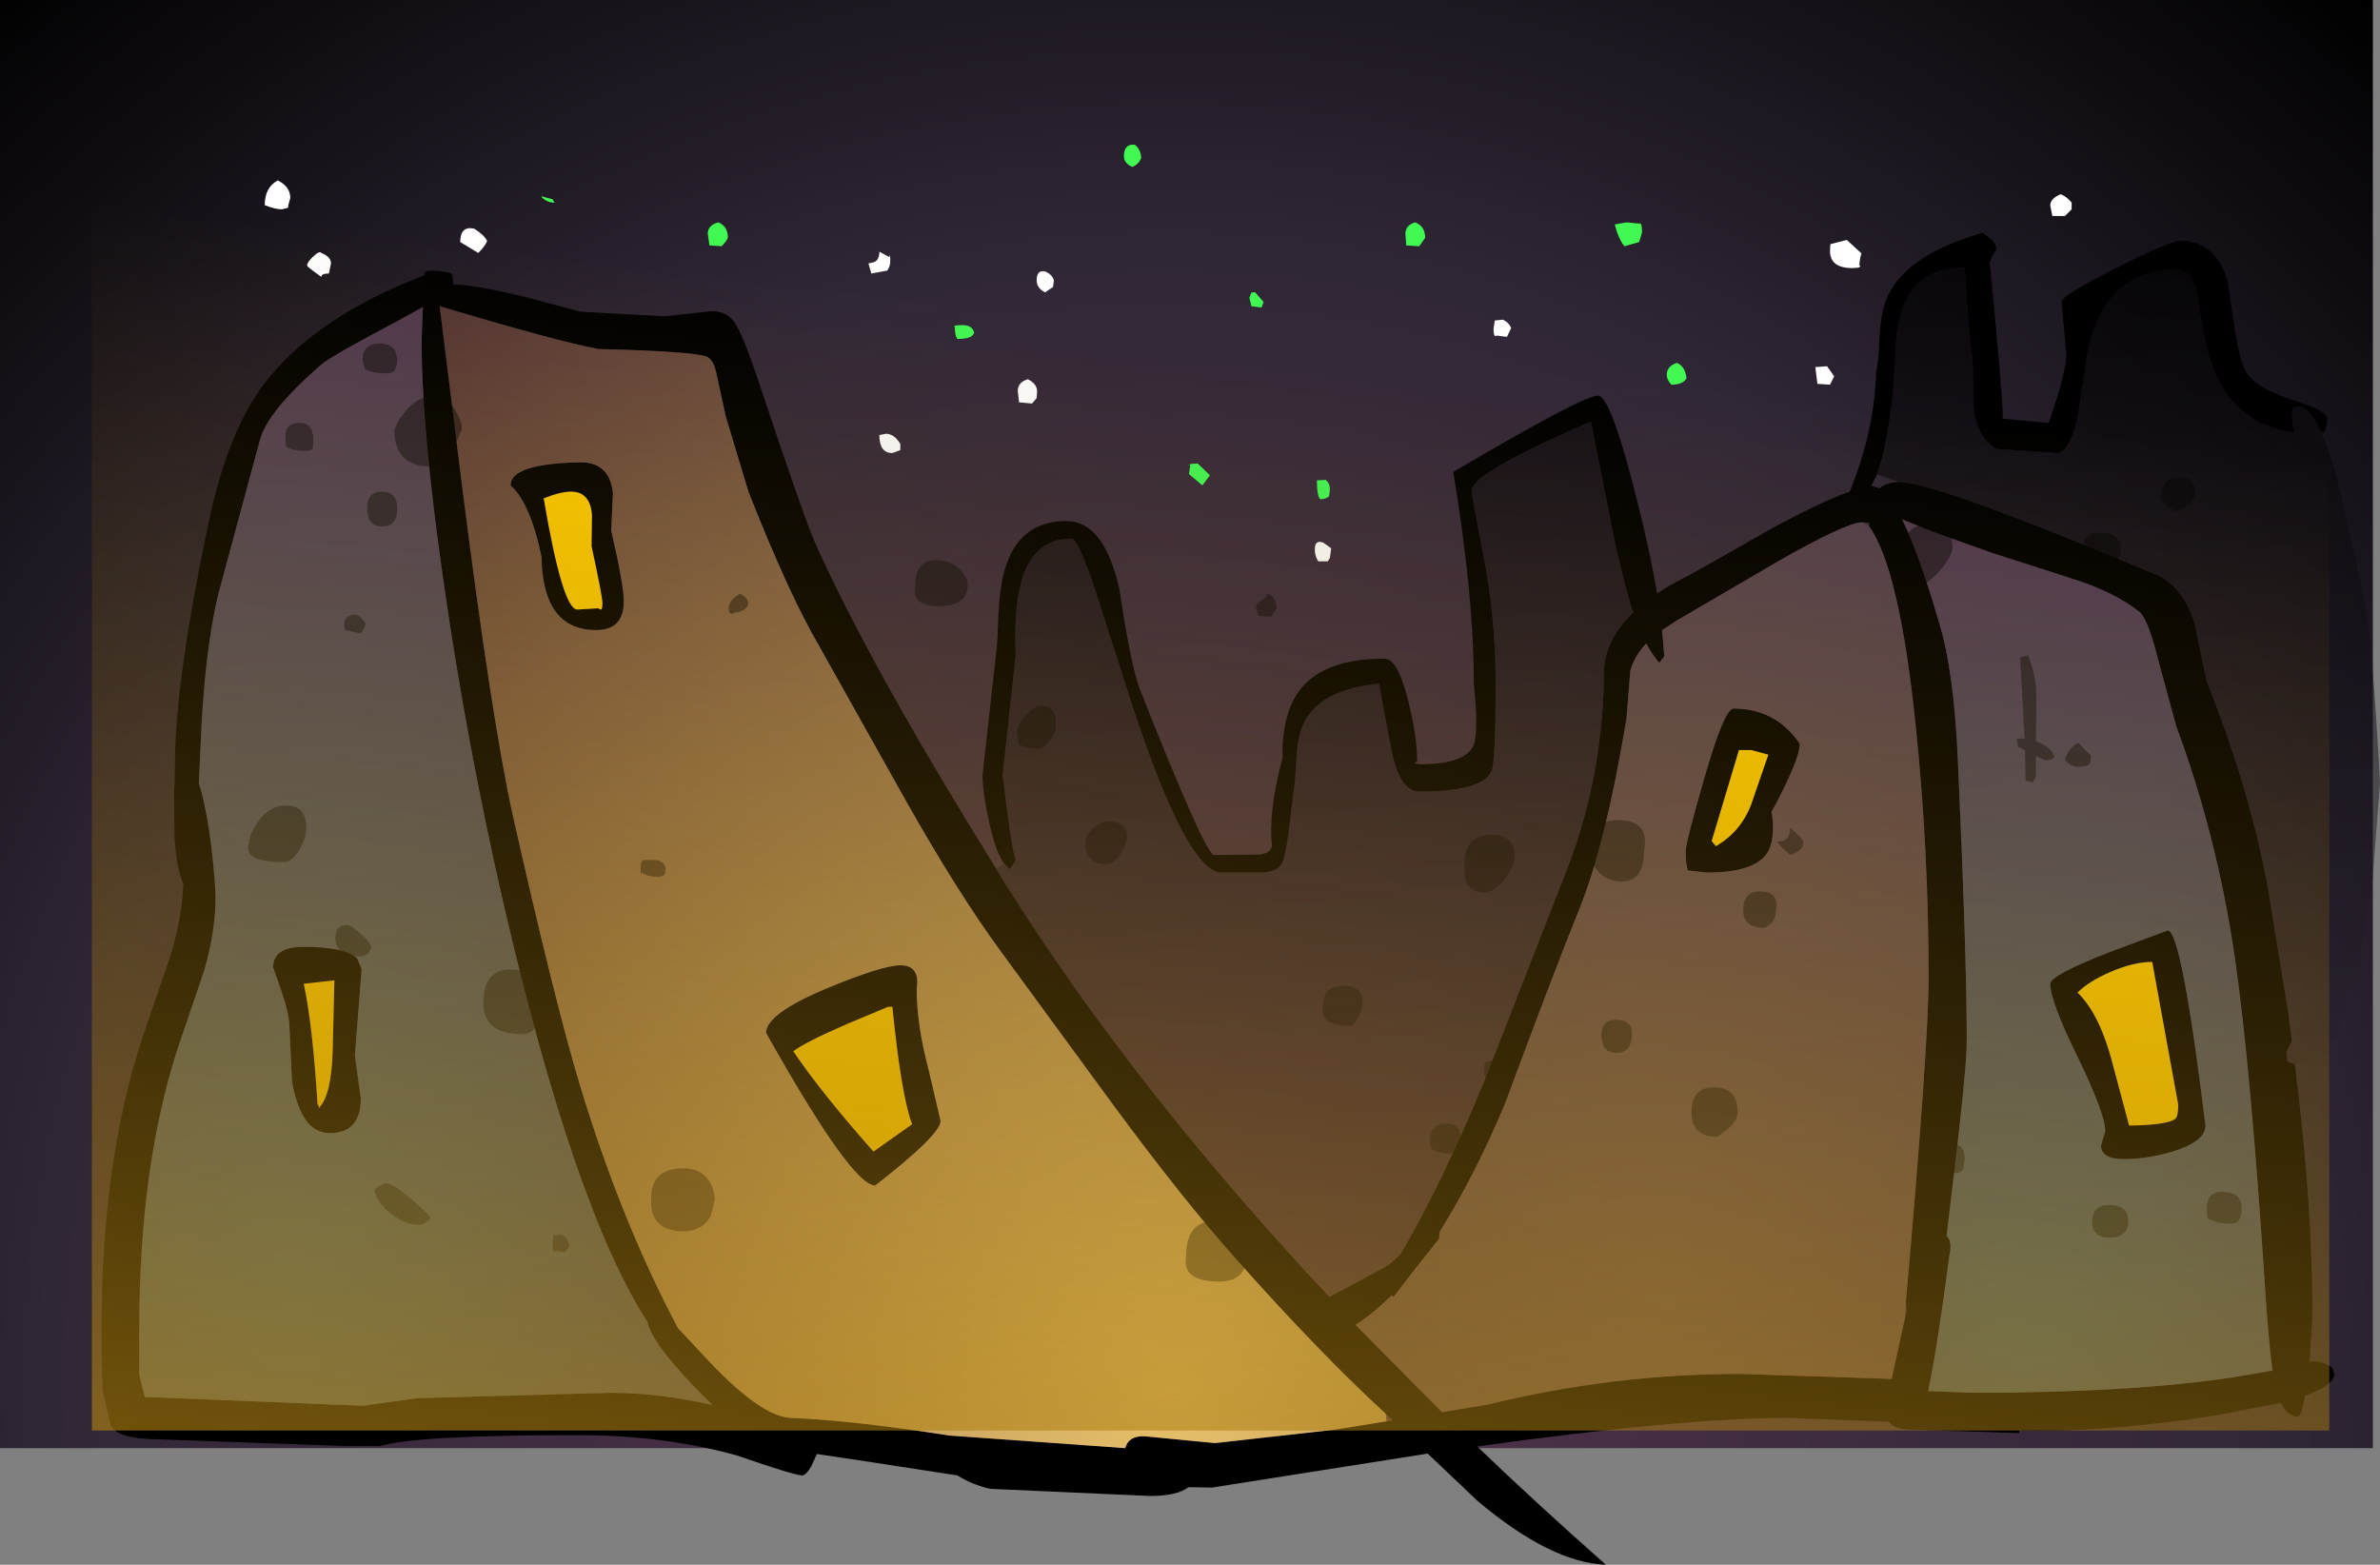 <?xml version="1.0" encoding="UTF-8" standalone="no"?>
<svg xmlns:ffdec="https://www.free-decompiler.com/flash" xmlns:xlink="http://www.w3.org/1999/xlink" ffdec:objectType="shape" height="186.5px" width="283.65px" xmlns="http://www.w3.org/2000/svg">
  <rect width="100%" height="100%" fill="#808080" stroke="none"/>
  <g transform="matrix(1.0, 0.0, 0.0, 1.0, 146.35, 90.0)">
    <path d="M136.45 -90.0 L136.45 82.6 -146.35 82.6 -146.35 -90.0 136.45 -90.0" fill="url(#gradient0)" fill-rule="evenodd" stroke="none"/>
    <path d="M-26.7 12.9 Q-27.6 11.65 -28.3 8.75 L-28.45 8.05 Q-29.25 4.5 -29.25 2.35 L-27.5 -13.35 -27.35 -16.9 Q-27.2 -19.8 -26.7 -21.75 -25.1 -27.9 -19.25 -27.9 -14.8 -27.9 -12.95 -19.85 -11.55 -10.5 -10.5 -7.85 -2.7 11.9 -1.65 11.9 L3.75 11.85 Q5.1 11.7 5.25 10.8 4.8 6.6 6.5 0.35 6.4 -3.5 7.65 -6.25 10.1 -11.5 18.65 -11.5 20.25 -11.5 21.5 -6.4 22.55 -2.2 22.55 0.75 L22.2 0.95 22.8 1.1 Q28.55 1.1 29.35 -1.4 29.85 -3.0 29.3 -8.6 29.3 -19.0 26.85 -33.75 42.3 -42.85 44.1 -42.85 45.6 -42.85 48.65 -30.8 50.3 -24.3 51.15 -19.25 52.6 -20.25 54.4 -21.15 55.25 -21.55 64.6 -26.9 70.75 -30.25 74.1 -31.4 77.1 -38.8 77.25 -45.8 77.55 -46.8 77.65 -49.8 77.8 -52.55 78.4 -54.15 80.4 -59.5 89.9 -62.25 91.8 -61.1 91.5 -60.1 90.8 -59.1 90.8 -58.6 92.35 -42.8 92.35 -40.1 L97.8 -39.6 Q100.0 -45.8 99.9 -47.9 L99.35 -54.05 Q99.35 -54.75 105.85 -58.05 112.3 -61.3 113.5 -61.3 117.65 -61.3 119.1 -56.65 L120.0 -50.75 Q120.65 -46.5 121.6 -45.3 122.95 -43.55 127.3 -42.2 131.05 -41.0 131.05 -40.05 L130.8 -38.65 130.35 -38.35 Q128.95 -41.55 127.55 -41.55 L126.9 -41.4 126.8 -40.35 Q126.8 -39.7 127.1 -38.45 119.05 -39.5 116.8 -48.1 116.15 -50.55 115.5 -54.85 114.8 -57.9 113.25 -57.9 103.9 -57.9 102.25 -46.75 L101.3 -40.45 Q100.35 -36.0 98.75 -36.0 L91.5 -36.5 Q89.15 -38.1 88.85 -41.5 L88.75 -47.1 Q88.25 -50.55 87.8 -58.05 81.45 -58.25 80.0 -51.8 79.55 -49.9 79.5 -46.7 L79.25 -43.0 Q78.65 -37.9 77.9 -35.15 L77.35 -33.45 76.65 -32.05 76.85 -32.05 77.65 -31.8 Q78.6 -32.55 80.0 -32.55 84.4 -32.55 111.25 -21.25 114.3 -19.25 115.25 -15.4 L116.65 -8.8 Q121.95 4.55 124.05 16.5 L126.35 30.65 126.8 34.1 126.15 35.3 126.25 36.5 127.15 36.85 Q129.25 53.5 129.25 66.9 L128.9 72.35 129.1 72.25 Q130.55 72.25 131.6 73.0 L131.85 73.75 Q131.85 75.1 128.35 76.35 127.95 78.85 127.5 78.85 126.3 78.85 125.5 77.2 L117.7 78.7 Q104.7 80.75 94.3 80.5 L94.3 80.8 81.65 80.4 Q79.45 80.4 78.75 79.45 L66.75 79.0 Q54.15 79.0 29.7 82.4 37.05 89.45 45.05 96.5 38.45 96.25 29.7 88.85 L23.8 83.25 -1.9 87.3 -4.7 87.25 Q-6.05 88.3 -9.3 88.3 L-28.35 87.45 Q-30.5 86.95 -32.25 85.85 L-44.3 84.0 -49.0 83.3 -49.65 84.75 Q-50.3 85.85 -50.75 85.85 -51.65 85.85 -58.6 83.45 -67.35 81.05 -77.4 81.05 -96.75 81.05 -101.05 82.35 L-105.25 82.35 -127.5 81.55 Q-132.45 81.5 -133.15 79.85 L-134.05 76.0 Q-134.25 74.45 -134.25 68.35 -134.25 48.4 -129.35 33.6 L-126.0 23.8 Q-124.65 19.35 -124.5 15.35 -125.35 13.35 -125.55 9.9 L-125.6 4.4 -125.6 4.05 -125.55 3.7 -125.5 1.1 Q-125.5 -9.05 -121.25 -28.8 -119.05 -38.65 -114.95 -44.15 -108.85 -52.2 -95.75 -57.2 L-95.75 -57.4 Q-95.8 -57.75 -94.55 -57.75 L-94.5 -57.65 -94.3 -57.75 -92.75 -57.5 Q-92.35 -57.4 -92.35 -56.15 L-92.35 -56.1 Q-89.65 -56.05 -83.55 -54.55 L-77.15 -52.85 -67.1 -52.3 -61.75 -52.9 Q-59.9 -53.0 -58.9 -51.7 -57.95 -50.4 -56.35 -45.75 -50.7 -28.75 -49.25 -25.4 -43.2 -11.85 -30.3 9.2 L-27.65 13.5 -26.5 15.4 Q-11.15 39.8 12.1 64.6 L12.25 64.5 18.65 61.05 Q19.75 60.4 20.65 59.35 25.8 50.5 30.65 38.6 L40.0 14.65 Q44.55 3.45 44.8 -9.05 44.55 -13.45 48.3 -17.0 L48.05 -17.75 Q47.25 -20.3 46.1 -25.4 L43.25 -39.75 Q29.05 -33.6 29.05 -31.55 29.05 -30.9 30.5 -23.55 31.9 -16.2 31.9 -8.75 31.9 0.95 31.4 1.95 30.25 4.35 22.8 4.35 20.4 4.35 19.4 -1.0 L18.0 -8.5 Q10.9 -7.85 9.0 -3.7 8.35 -2.3 8.2 -0.15 L8.0 3.0 7.15 9.8 Q6.8 12.3 6.35 13.05 5.8 13.85 4.2 14.0 L-0.75 14.0 Q-4.85 14.0 -11.4 -5.9 L-15.8 -19.6 Q-17.85 -25.8 -18.65 -25.8 -23.6 -25.8 -24.85 -19.75 -25.5 -16.55 -25.3 -11.9 L-26.85 2.4 Q-25.8 11.15 -25.3 12.55 L-26.0 13.6 -26.7 12.9 M76.35 -27.35 Q76.85 -27.75 75.6 -27.75 73.7 -27.75 65.4 -23.0 L53.5 -16.05 51.75 -14.9 52.0 -11.75 51.4 -11.0 Q50.55 -12.0 49.85 -13.3 48.4 -11.75 47.95 -10.05 L47.5 -4.35 Q45.0 10.7 41.8 18.55 38.8 25.95 33.0 41.6 29.45 50.05 25.25 56.8 L25.15 57.65 21.95 61.7 19.75 64.55 19.5 64.4 Q17.15 66.7 15.2 67.9 L25.5 78.3 31.0 77.4 Q45.9 73.75 61.05 73.75 L79.1 74.35 80.7 67.0 80.9 66.3 80.8 65.1 Q83.5 34.5 83.5 26.55 83.5 11.4 82.0 -3.15 80.05 -22.35 76.35 -27.35 M62.35 -0.6 L60.9 -0.6 57.65 10.25 58.15 10.85 Q61.1 9.15 62.35 5.9 L64.4 -0.05 62.35 -0.6 M68.15 -1.35 Q68.15 0.55 64.8 6.75 65.2 9.4 64.6 11.0 63.5 14.0 57.1 14.0 L54.8 13.75 Q54.55 13.0 54.55 11.4 54.55 10.45 56.75 2.8 59.15 -5.55 60.25 -5.55 65.3 -5.55 68.15 -1.35 M91.05 -24.1 L84.05 -26.6 80.35 -28.1 Q82.35 -24.05 84.75 -15.8 86.55 -9.95 87.0 0.85 88.05 23.85 88.05 34.15 88.05 37.6 86.15 53.1 L85.65 57.3 Q86.35 57.95 86.0 59.5 84.55 70.6 83.45 75.8 L88.85 76.0 Q107.6 76.0 119.85 74.15 L124.5 73.35 Q124.05 70.2 123.65 64.3 121.9 37.2 120.0 24.15 117.9 9.7 113.0 -3.5 L110.85 -11.4 Q109.65 -16.25 108.6 -17.1 105.55 -19.5 100.4 -21.1 L91.05 -24.1 M-99.05 -51.7 Q-106.8 -47.6 -108.0 -46.6 -114.35 -41.1 -115.35 -37.65 L-120.3 -19.3 Q-122.0 -12.35 -122.45 -1.0 L-122.65 3.35 Q-122.0 5.3 -121.45 8.8 -120.85 12.8 -120.65 16.8 -120.65 21.05 -122.05 25.8 L-125.2 35.05 Q-129.75 49.15 -129.75 68.4 L-129.75 73.9 -129.1 76.5 -103.15 77.55 -96.65 76.65 -73.55 76.0 Q-67.95 76.0 -61.45 77.45 L-63.65 75.25 Q-68.75 69.9 -69.2 67.55 -78.0 53.9 -86.45 17.25 -90.75 -1.55 -93.45 -20.4 -96.1 -38.75 -96.1 -49.4 L-95.95 -53.4 -99.05 -51.7 M-81.8 -23.6 Q-83.15 -30.05 -85.5 -32.15 -85.5 -34.75 -77.15 -34.9 -73.7 -34.9 -73.3 -31.25 L-73.5 -26.75 Q-72.0 -20.25 -72.0 -18.35 -72.0 -14.9 -75.3 -14.9 -79.6 -14.9 -81.05 -18.85 -81.8 -20.9 -81.8 -23.6 M18.8 78.5 Q11.05 71.4 1.0 60.1 -5.3 53.05 -13.6 41.8 L-27.0 23.5 Q-32.25 16.35 -38.55 5.15 L-48.75 -13.05 Q-52.35 -19.2 -57.15 -31.4 L-59.85 -40.35 -60.9 -45.15 Q-61.2 -46.9 -61.95 -47.4 -62.95 -48.1 -75.0 -48.4 -79.9 -49.3 -93.95 -53.5 L-91.35 -32.65 Q-87.8 -4.5 -85.25 7.1 -80.25 29.35 -77.2 39.45 -72.35 55.45 -65.55 68.3 L-61.8 72.3 Q-55.55 78.9 -52.05 79.0 -44.65 79.3 -33.2 81.1 L-12.25 82.6 Q-11.8 81.05 -9.8 81.2 L-1.55 82.0 12.75 80.4 18.9 79.4 19.65 79.3 18.8 78.5 M-75.8 -28.6 Q-76.0 -31.4 -78.3 -31.4 -79.55 -31.4 -81.55 -30.6 -79.3 -17.35 -77.55 -17.35 L-75.05 -17.5 -74.8 -17.35 Q-74.55 -17.3 -74.55 -18.1 -74.55 -18.9 -75.85 -24.9 L-75.8 -28.6 M-37.1 26.35 Q-36.95 27.0 -37.1 27.8 -37.1 32.15 -35.65 37.6 L-34.25 43.6 Q-34.25 45.25 -42.05 51.3 -44.85 51.3 -55.05 33.1 -55.05 30.8 -47.7 27.75 -41.2 25.05 -39.0 25.05 -37.45 25.05 -37.1 26.35 M-40.0 30.0 L-40.5 30.0 -45.4 32.05 Q-50.45 34.25 -51.8 35.3 -48.5 40.2 -42.25 47.25 L-37.65 44.0 Q-38.95 40.5 -40.0 30.0 M-103.8 24.2 L-103.25 25.5 -104.05 35.8 -103.35 40.9 Q-103.35 45.05 -107.05 45.05 -110.5 45.05 -111.55 38.85 L-111.85 32.5 Q-111.85 30.95 -112.8 28.15 L-113.8 25.3 Q-113.8 22.85 -110.15 22.85 -105.3 22.85 -103.8 24.2 M-110.15 27.25 Q-109.1 32.05 -108.5 41.65 -108.35 41.65 -108.35 42.05 -106.85 40.6 -106.7 35.2 L-106.5 26.85 -110.15 27.25 M112.0 20.9 Q113.65 20.9 116.5 44.15 116.5 46.05 112.6 47.25 109.6 48.15 106.75 48.15 104.1 48.15 104.05 46.55 L104.55 44.8 Q104.55 42.8 101.3 36.05 98.0 29.35 98.0 27.25 98.0 26.25 105.0 23.5 L112.0 20.9 M101.25 28.3 Q103.75 30.7 105.25 36.1 L107.4 44.15 Q111.9 44.1 112.9 43.35 113.25 43.1 113.25 41.65 L110.15 24.65 Q107.9 24.65 105.05 25.9 102.55 27.0 101.25 28.3" fill="#000000" fill-rule="evenodd" stroke="none"/>
    <path d="M130.35 -38.35 Q131.3 -36.25 132.25 -32.7 L135.35 -19.05 Q136.35 -14.4 137.3 3.3 L136.4 15.1 Q133.4 37.0 128.5 37.0 L127.15 36.85 126.25 36.5 126.15 35.3 126.8 34.1 128.7 30.25 126.35 30.65 124.05 16.5 Q121.95 4.55 116.65 -8.8 L115.25 -15.4 Q114.3 -19.25 111.25 -21.25 84.4 -32.55 80.0 -32.55 L77.35 -33.45 77.9 -35.15 Q78.65 -37.9 79.25 -43.0 L79.5 -46.7 Q79.55 -49.9 80.0 -51.8 81.45 -58.25 87.8 -58.05 88.25 -50.55 88.75 -47.1 L88.85 -41.5 Q89.15 -38.1 91.5 -36.5 L98.75 -36.0 Q100.35 -36.0 101.3 -40.45 L102.25 -46.75 Q103.9 -57.9 113.25 -57.9 114.8 -57.9 115.5 -54.85 116.15 -50.55 116.8 -48.1 119.05 -39.5 127.1 -38.45 126.8 -39.7 126.8 -40.35 L126.9 -41.4 127.55 -41.55 Q128.95 -41.55 130.35 -38.35 M-27.65 13.5 L-26.7 12.9 -26.0 13.6 -25.3 12.55 Q-25.8 11.15 -26.85 2.4 L-25.3 -11.9 Q-25.5 -16.55 -24.85 -19.75 -23.6 -25.8 -18.65 -25.8 -17.85 -25.8 -15.8 -19.6 L-11.4 -5.9 Q-4.85 14.0 -0.75 14.0 L4.2 14.0 Q5.8 13.85 6.35 13.05 6.8 12.3 7.15 9.8 L8.0 3.0 8.2 -0.15 Q8.35 -2.3 9.0 -3.7 10.9 -7.85 18.0 -8.5 L19.4 -1.0 Q20.4 4.35 22.8 4.35 30.25 4.35 31.4 1.95 31.9 0.95 31.9 -8.75 31.9 -16.2 30.5 -23.55 29.05 -30.9 29.05 -31.55 29.05 -33.6 43.25 -39.75 L46.1 -25.4 Q47.25 -20.3 48.05 -17.75 L48.3 -17.0 Q44.55 -13.45 44.8 -9.05 44.55 3.45 40.0 14.65 L30.65 38.6 Q25.8 50.5 20.65 59.35 19.75 60.4 18.65 61.05 L12.25 64.5 12.1 64.6 Q-11.15 39.8 -26.5 15.4 L-27.65 13.5" fill="url(#gradient1)" fill-rule="evenodd" stroke="none"/>
    <path d="M75.6 -27.75 L76.35 -27.35 Q80.05 -22.35 82.0 -3.15 83.5 11.4 83.5 26.55 83.5 34.5 80.8 65.1 L80.7 67.0 79.1 74.35 61.05 73.75 Q45.9 73.75 31.0 77.4 L25.5 78.3 15.2 67.9 Q17.15 66.7 19.5 64.4 L19.75 64.55 21.95 61.7 25.15 57.65 25.25 56.8 Q29.45 50.05 33.0 41.6 38.8 25.95 41.8 18.55 45.0 10.7 47.5 -4.35 L47.95 -10.05 Q48.4 -11.75 49.85 -13.3 50.55 -12.0 51.4 -11.0 L52.0 -11.75 51.75 -14.9 53.5 -16.05 65.4 -23.0 Q73.7 -27.75 75.6 -27.75 M68.15 -1.35 Q65.3 -5.55 60.25 -5.55 59.15 -5.55 56.75 2.8 54.55 10.45 54.55 11.4 54.55 13.0 54.8 13.75 L57.1 14.0 Q63.5 14.0 64.6 11.0 65.2 9.4 64.8 6.75 68.15 0.55 68.15 -1.35" fill="url(#gradient2)" fill-rule="evenodd" stroke="none"/>
    <path d="M18.9 79.4 L12.75 80.4 -1.55 82.0 -9.8 81.2 Q-11.8 81.05 -12.25 82.6 L-33.2 81.1 Q-44.65 79.3 -52.05 79.0 -55.55 78.9 -61.8 72.3 L-65.55 68.3 Q-72.35 55.45 -77.2 39.45 -80.25 29.35 -85.25 7.1 -87.8 -4.5 -91.35 -32.65 L-93.95 -53.5 Q-79.9 -49.3 -75.0 -48.4 -62.95 -48.1 -61.95 -47.4 -61.2 -46.9 -60.9 -45.15 L-59.85 -40.35 -57.15 -31.4 Q-52.35 -19.2 -48.75 -13.05 L-38.55 5.15 Q-32.25 16.35 -27.0 23.5 L-13.6 41.8 Q-5.3 53.05 1.0 60.1 11.05 71.4 18.8 78.5 L18.9 79.4 M-81.8 -23.6 Q-81.8 -20.9 -81.05 -18.85 -79.6 -14.9 -75.3 -14.9 -72.0 -14.9 -72.0 -18.35 -72.0 -20.25 -73.5 -26.75 L-73.3 -31.25 Q-73.7 -34.9 -77.15 -34.9 -85.5 -34.75 -85.5 -32.15 -83.15 -30.05 -81.8 -23.6 M-37.1 26.35 Q-37.45 25.05 -39.0 25.05 -41.2 25.05 -47.7 27.75 -55.05 30.8 -55.05 33.1 -44.85 51.3 -42.05 51.3 -34.25 45.25 -34.25 43.6 L-35.65 37.6 Q-37.1 32.15 -37.1 27.8 -36.95 27.0 -37.1 26.35" fill="url(#gradient3)" fill-rule="evenodd" stroke="none"/>
    <path d="M91.05 -24.1 L100.4 -21.1 Q105.55 -19.5 108.6 -17.1 109.65 -16.25 110.85 -11.4 L113.0 -3.5 Q117.9 9.7 120.0 24.15 121.9 37.2 123.65 64.3 124.05 70.2 124.5 73.35 L119.85 74.15 Q107.6 76.0 88.85 76.0 L83.45 75.8 Q84.55 70.6 86.0 59.5 86.35 57.95 85.65 57.3 L86.15 53.1 Q88.05 37.6 88.05 34.15 88.05 23.85 87.0 0.85 86.55 -9.95 84.75 -15.8 82.35 -24.05 80.35 -28.1 L84.05 -26.6 91.05 -24.1 M112.0 20.9 L105.0 23.5 Q98.0 26.25 98.0 27.25 98.0 29.35 101.3 36.05 104.55 42.8 104.55 44.8 L104.05 46.55 Q104.1 48.15 106.75 48.15 109.6 48.15 112.6 47.25 116.5 46.05 116.5 44.15 113.65 20.9 112.0 20.9" fill="url(#gradient4)" fill-rule="evenodd" stroke="none"/>
    <path d="M-99.05 -51.7 L-95.95 -53.4 -96.1 -49.4 Q-96.1 -38.75 -93.45 -20.4 -90.75 -1.55 -86.45 17.25 -78.0 53.9 -69.2 67.55 -68.75 69.9 -63.65 75.25 L-61.45 77.45 Q-67.95 76.0 -73.55 76.0 L-96.65 76.65 -103.15 77.55 -129.1 76.5 -129.75 73.9 -129.75 68.4 Q-129.75 49.15 -125.2 35.05 L-122.05 25.8 Q-120.65 21.05 -120.65 16.8 -120.85 12.8 -121.45 8.8 -122.0 5.3 -122.65 3.35 L-122.45 -1.0 Q-122.0 -12.35 -120.3 -19.3 L-115.35 -37.65 Q-114.35 -41.1 -108.0 -46.6 -106.8 -47.6 -99.05 -51.7 M-103.8 24.2 Q-105.3 22.85 -110.15 22.85 -113.8 22.85 -113.8 25.3 L-112.8 28.15 Q-111.85 30.95 -111.85 32.5 L-111.55 38.85 Q-110.5 45.05 -107.05 45.05 -103.35 45.05 -103.35 40.9 L-104.05 35.8 -103.25 25.5 -103.8 24.2" fill="url(#gradient5)" fill-rule="evenodd" stroke="none"/>
    <path d="M62.35 -0.6 L64.4 -0.05 62.35 5.9 Q61.1 9.15 58.15 10.85 L57.65 10.25 60.9 -0.6 62.35 -0.6 M-75.8 -28.6 L-75.85 -24.9 Q-74.55 -18.9 -74.55 -18.1 -74.55 -17.3 -74.8 -17.35 L-75.05 -17.5 -77.55 -17.35 Q-79.3 -17.35 -81.55 -30.6 -79.55 -31.4 -78.3 -31.4 -76.0 -31.4 -75.8 -28.6 M-40.0 30.0 Q-38.95 40.5 -37.65 44.0 L-42.25 47.25 Q-48.5 40.2 -51.8 35.3 -50.45 34.25 -45.4 32.05 L-40.5 30.0 -40.0 30.0 M-110.15 27.25 L-106.5 26.85 -106.7 35.2 Q-106.85 40.6 -108.35 42.05 -108.35 41.65 -108.5 41.65 -109.1 32.05 -110.15 27.25 M101.25 28.3 Q102.55 27.0 105.05 25.9 107.9 24.65 110.15 24.65 L113.25 41.65 Q113.25 43.1 112.9 43.35 111.9 44.1 107.4 44.15 L105.25 36.1 Q103.75 30.7 101.25 28.3" fill="#ffcc00" fill-rule="evenodd" stroke="none"/>
    <path d="M5.8 -17.5 L5.15 -16.5 3.6 -16.6 3.35 -17.55 Q3.35 -18.1 4.0 -18.45 4.65 -18.8 4.65 -19.3 5.8 -18.85 5.8 -17.5 M79.6 -22.3 L80.15 -25.0 Q81.2 -27.6 83.65 -27.6 86.25 -27.6 86.35 -24.85 86.35 -23.7 84.8 -21.95 83.1 -20.0 81.5 -20.0 L79.85 -20.35 79.6 -22.3 M111.25 -30.5 Q111.25 -33.1 113.25 -33.1 115.25 -33.1 115.25 -31.3 115.25 -29.8 112.75 -29.05 111.25 -30.3 111.25 -30.5 M95.35 -11.9 Q96.35 -9.5 96.35 -6.85 L96.3 -1.65 Q97.65 -1.2 98.3 -0.25 L98.5 0.1 Q98.55 0.6 97.3 0.6 L96.3 0.1 96.25 2.8 Q96.0 2.8 96.0 3.25 L95.05 3.05 95.0 -0.55 94.15 -1.0 94.05 -1.75 93.85 -1.85 94.55 -2.0 94.95 -1.95 94.4 -11.65 95.35 -11.9 M105.75 -22.95 Q105.15 -22.3 104.55 -22.3 L102.1 -22.8 101.85 -24.4 Q101.85 -26.5 103.9 -26.5 106.4 -26.5 106.4 -24.55 106.4 -23.7 105.75 -22.95 M101.25 1.4 Q100.55 1.4 99.75 0.6 100.0 -0.65 101.3 -1.5 L102.85 0.05 102.75 1.0 Q102.5 1.4 101.25 1.4 M87.8 48.05 L87.65 49.25 Q87.5 49.85 86.25 49.85 L84.55 49.25 Q84.15 48.85 84.15 47.6 L84.4 46.5 86.0 46.25 Q87.8 46.25 87.8 48.05 M120.8 54.0 Q120.8 55.85 119.65 55.85 117.95 55.85 116.9 55.3 116.65 55.35 116.65 54.1 116.65 52.05 118.5 52.05 120.8 52.05 120.8 54.0 M107.3 55.6 Q107.3 57.5 105.0 57.5 103.0 57.5 103.0 55.65 103.0 53.6 105.0 53.6 107.3 53.6 107.3 55.6 M68.55 10.3 L68.5 10.85 Q68.15 11.55 67.0 11.9 65.5 10.6 65.5 10.3 67.0 10.35 67.0 8.65 68.55 10.0 68.55 10.3 M63.35 16.25 Q65.8 16.25 65.3 18.6 65.3 19.3 64.8 20.0 L64.0 20.6 Q61.4 20.6 61.4 18.5 61.4 16.25 63.35 16.25 M49.6 11.35 Q49.6 15.05 47.0 15.05 44.8 15.05 43.75 13.4 43.1 12.35 43.1 11.35 43.1 7.75 46.5 7.75 50.3 7.75 49.6 11.35 M46.25 31.55 Q48.15 31.55 48.15 33.15 48.15 35.5 46.25 35.5 45.15 35.5 44.7 34.55 L44.5 33.4 Q44.5 31.55 46.25 31.55 M57.9 39.6 Q60.75 39.6 60.75 42.6 60.75 43.45 59.6 44.55 L58.3 45.5 Q55.25 45.5 55.25 42.55 55.25 39.6 57.9 39.6 M34.15 12.25 Q34.15 13.25 33.0 14.75 31.75 16.35 30.55 16.35 28.8 16.35 28.3 14.85 L28.15 13.25 Q28.15 9.5 31.4 9.5 34.3 9.5 34.15 12.25 M16.05 29.5 Q16.05 30.3 15.55 31.25 15.05 32.25 14.5 32.25 10.6 32.25 11.4 29.6 11.4 27.5 13.75 27.5 16.05 27.5 16.05 29.5 M32.25 36.25 Q32.5 36.25 34.15 37.65 33.4 38.8 32.25 39.6 30.5 38.3 30.5 38.0 L30.6 36.6 32.25 36.25 M27.75 45.75 Q27.75 47.0 27.5 46.85 27.85 47.5 26.6 47.5 25.35 47.5 24.4 47.0 24.1 47.1 24.1 45.85 24.1 43.9 26.0 43.9 27.75 43.9 27.75 45.75 M-99.25 -48.2 L-99.0 -47.25 Q-99.0 -45.5 -100.15 -45.5 -102.0 -45.5 -102.85 -46.0 L-103.15 -47.1 Q-103.15 -49.05 -101.05 -49.05 -99.75 -49.05 -99.25 -48.2 M-94.8 -42.75 Q-93.0 -42.75 -92.0 -40.95 -91.3 -39.75 -91.3 -38.9 L-92.25 -36.6 Q-93.5 -34.4 -95.05 -34.4 -99.1 -34.4 -99.35 -38.35 -99.35 -39.4 -98.05 -40.95 -96.55 -42.75 -94.8 -42.75 M-100.8 -27.25 Q-102.6 -27.25 -102.6 -29.5 -102.6 -31.4 -100.8 -31.4 -99.0 -31.4 -99.0 -29.4 -99.0 -27.25 -100.8 -27.25 M-109.25 -38.85 L-109.0 -38.0 -109.05 -36.65 Q-109.15 -36.25 -110.0 -36.25 -111.3 -36.25 -112.25 -36.75 L-112.35 -37.9 Q-112.35 -39.6 -110.65 -39.6 -109.65 -39.6 -109.25 -38.85 M-103.9 -16.75 Q-103.3 -16.5 -102.75 -15.65 -102.95 -14.95 -103.4 -14.5 L-105.1 -14.9 -105.2 -14.75 -105.35 -15.5 Q-105.35 -16.75 -103.9 -16.75 M-54.65 -38.9 Q-54.65 -38.25 -55.25 -37.35 -55.75 -36.6 -56.0 -36.6 -57.0 -36.6 -58.3 -37.1 L-58.5 -38.75 Q-58.5 -40.75 -56.6 -40.75 -54.65 -40.75 -54.65 -38.9 M-58.15 -19.25 Q-57.3 -18.8 -57.15 -18.15 -57.3 -17.15 -58.75 -17.0 -58.9 -16.9 -59.1 -16.85 -59.5 -16.8 -59.5 -17.6 -59.5 -18.4 -58.15 -19.25 M-31.0 -20.35 Q-31.0 -17.75 -34.5 -17.75 -37.8 -17.75 -37.25 -20.35 -37.25 -23.25 -34.75 -23.25 -32.9 -23.25 -31.8 -21.95 -31.0 -21.0 -31.0 -20.35 M-20.65 -4.8 Q-20.5 -4.4 -20.5 -3.55 -20.5 -2.7 -21.2 -1.75 -21.95 -0.75 -22.75 -0.75 -23.9 -0.75 -24.9 -1.25 L-25.15 -2.8 Q-25.15 -3.55 -24.1 -4.7 -23.05 -5.9 -22.3 -5.9 -21.0 -5.9 -20.65 -4.8 M-12.3 8.7 Q-12.05 9.1 -12.05 9.65 -12.05 10.55 -12.75 11.7 -13.55 13.0 -14.5 13.0 -17.0 13.0 -17.0 10.4 -17.0 9.5 -16.05 8.7 -15.1 7.9 -14.25 7.9 -12.85 7.9 -12.3 8.7 M-67.15 13.1 L-67.0 13.5 -67.1 14.15 Q-67.25 14.5 -68.05 14.5 -69.1 14.5 -69.85 14.0 -70.0 14.65 -70.0 13.4 -70.0 12.6 -69.6 12.5 L-68.3 12.5 Q-67.6 12.5 -67.15 13.1 M-61.15 53.0 L-61.65 54.95 Q-62.65 56.75 -64.9 56.75 -68.85 56.75 -68.75 53.0 -68.85 49.25 -64.9 49.25 -62.65 49.25 -61.65 51.05 -61.2 52.0 -61.15 53.0 M-78.5 58.55 L-79.0 59.25 -80.15 59.1 Q-80.5 59.55 -80.5 58.3 L-80.4 57.25 -79.5 57.15 Q-78.55 57.5 -78.5 58.55 M-5.0 59.8 Q-5.0 55.5 -1.5 55.5 2.1 55.5 2.3 59.25 2.3 62.75 -1.0 62.75 -5.5 62.75 -5.0 59.8 M-109.9 9.1 Q-109.9 9.95 -110.65 11.25 -111.55 12.75 -112.5 12.75 -117.6 12.75 -116.65 10.4 -116.65 9.45 -115.6 7.95 -114.25 6.0 -112.25 6.0 -110.45 6.0 -110.0 7.5 -109.75 8.25 -109.9 9.1 M-102.1 22.85 Q-102.35 24.0 -103.55 24.0 -106.25 24.0 -106.4 21.85 -106.4 20.25 -105.0 20.25 -104.55 20.25 -103.4 21.25 -102.3 22.25 -102.1 22.85 M-85.5 25.55 Q-82.45 25.55 -81.8 27.15 -81.45 28.0 -81.75 28.9 -81.75 33.25 -84.15 33.25 -88.75 33.25 -88.75 29.55 -88.75 25.55 -85.5 25.55 M-97.4 52.85 Q-95.3 54.6 -95.05 55.25 -95.8 56.0 -96.3 56.0 -98.1 56.0 -99.85 54.6 -101.45 53.25 -101.75 51.8 -100.9 51.05 -100.25 51.05 -99.55 51.05 -97.4 52.85" fill="#000000" fill-opacity="0.431" fill-rule="evenodd" stroke="none"/>
    <path d="M73.75 -61.4 L75.5 -59.8 Q75.3 -59.25 75.25 -58.4 75.65 -58.05 74.4 -58.05 71.75 -58.05 71.75 -60.1 L71.8 -60.9 73.75 -61.4 M33.75 -50.9 L33.25 -49.85 32.05 -50.0 31.85 -49.95 Q31.65 -50.0 31.65 -50.8 L31.8 -51.8 32.75 -51.9 Q33.45 -51.6 33.75 -50.9 M11.9 -23.1 L10.75 -23.1 Q10.35 -23.75 10.35 -24.5 10.35 -25.75 11.4 -25.3 L12.3 -24.65 12.15 -23.5 11.9 -23.1 M72.25 -45.15 L71.75 -44.15 70.25 -44.25 70.0 -46.25 71.4 -46.35 72.25 -45.15 M100.55 -65.85 L100.55 -65.05 99.75 -64.25 98.25 -64.25 98.0 -65.5 Q98.0 -66.35 99.25 -66.85 100.0 -66.55 100.55 -65.85 M-111.75 -66.4 L-112.0 -65.5 -112.0 -65.25 -112.75 -65.05 Q-113.55 -65.05 -114.8 -65.55 -114.8 -67.65 -113.25 -68.5 -111.75 -67.75 -111.75 -66.4 M-107.15 -57.4 Q-108.05 -57.4 -108.05 -57.0 -109.75 -58.2 -109.75 -58.35 -109.75 -58.75 -109.0 -59.45 -108.25 -60.15 -108.05 -59.85 -106.9 -59.4 -106.9 -58.6 L-107.15 -57.4 M-89.85 -62.75 Q-88.7 -62.05 -88.3 -61.3 -88.45 -60.75 -89.35 -59.85 L-91.5 -61.15 Q-91.5 -63.1 -89.85 -62.75 M-40.25 -58.8 Q-40.25 -58.3 -40.6 -57.75 L-42.5 -57.4 -42.85 -58.6 -42.2 -58.75 Q-41.55 -59.0 -41.55 -60.0 L-40.35 -59.35 Q-40.25 -60.05 -40.25 -58.8 M-20.75 -56.6 L-20.85 -55.8 -21.8 -55.15 Q-22.8 -55.65 -22.8 -56.6 -22.8 -57.85 -21.8 -57.65 -20.95 -57.3 -20.75 -56.6 M-40.75 -38.3 Q-39.8 -38.3 -39.05 -37.1 L-39.05 -36.35 -40.0 -36.0 Q-41.55 -36.0 -41.55 -38.15 L-40.75 -38.3 M-22.75 -43.35 L-22.8 -42.55 -23.35 -41.9 -24.9 -42.05 -25.05 -43.4 Q-25.05 -44.45 -23.85 -44.8 -22.75 -44.25 -22.75 -43.35" fill="#ffffff" fill-rule="evenodd" stroke="none"/>
    <path d="M49.0 -63.35 Q49.35 -63.55 49.35 -62.3 L49.0 -61.15 47.25 -60.65 Q46.55 -61.5 46.1 -63.25 L47.5 -63.5 49.0 -63.35 M4.25 -54.0 L4.0 -53.35 2.8 -53.5 2.55 -54.5 2.8 -55.15 3.25 -55.15 4.25 -54.0 M22.3 -63.5 Q23.5 -63.05 23.5 -61.65 L22.8 -60.65 21.25 -60.75 21.15 -62.15 Q21.15 -63.15 22.3 -63.5 M11.0 -30.5 Q10.6 -30.85 10.6 -32.75 L11.65 -32.8 Q12.15 -32.4 12.15 -31.65 L12.05 -30.85 Q11.65 -30.5 11.0 -30.5 M52.3 -45.35 Q52.3 -46.35 53.5 -46.75 54.5 -46.35 54.65 -44.9 54.2 -44.15 52.85 -44.15 52.3 -44.7 52.3 -45.35 M-81.8 -66.6 L-80.5 -66.25 -80.25 -65.85 Q-81.15 -65.85 -81.8 -66.5 L-81.8 -66.6 M-32.55 -51.0 Q-32.9 -51.25 -31.65 -51.25 -30.45 -51.25 -30.25 -50.35 -30.45 -49.6 -32.25 -49.6 -32.55 -50.0 -32.55 -51.0 M-10.35 -71.15 Q-10.6 -70.45 -11.4 -70.1 -12.4 -70.55 -12.4 -71.35 -12.4 -72.9 -11.1 -72.75 -10.35 -72.15 -10.35 -71.15 M-62.0 -62.15 Q-62.0 -63.15 -60.75 -63.5 -59.6 -63.05 -59.6 -61.65 -59.8 -61.2 -60.35 -60.65 L-61.8 -60.75 -62.0 -62.15 M-3.05 -32.15 L-4.65 -33.5 -4.5 -34.5 Q-4.85 -34.75 -3.6 -34.75 L-2.15 -33.35 -3.05 -32.15" fill="#42f954" fill-rule="evenodd" stroke="none"/>
    <path d="M131.25 80.5 L-135.4 80.5 -135.4 -78.0 131.25 -78.0 131.25 80.5" fill="url(#gradient6)" fill-rule="evenodd" stroke="none"/>
  </g>
  <defs>
    <radialGradient cx="0" cy="0" gradientTransform="matrix(0.266, 0.0, 0.0, 0.266, -7.25, 73.8)" gradientUnits="userSpaceOnUse" id="gradient0" r="819.2" spreadMethod="pad">
      <stop offset="0.0" stop-color="#54344f"/>
      <stop offset="0.612" stop-color="#302736"/>
      <stop offset="1.0" stop-color="#000000"/>
    </radialGradient>
    <linearGradient gradientTransform="matrix(-0.004, -0.072, 0.101, -0.005, 54.55, 3.05)" gradientUnits="userSpaceOnUse" id="gradient1" spreadMethod="pad" x1="-819.2" x2="819.2">
      <stop offset="0.0" stop-color="#302736" stop-opacity="0.341"/>
      <stop offset="1.0" stop-color="#000000" stop-opacity="0.714"/>
    </linearGradient>
    <radialGradient cx="0" cy="0" gradientTransform="matrix(0.117, 0.0, 0.0, 0.117, 51.45, 64.45)" gradientUnits="userSpaceOnUse" id="gradient2" r="819.2" spreadMethod="pad">
      <stop offset="0.0" stop-color="#745a50"/>
      <stop offset="1.0" stop-color="#523f4d"/>
    </radialGradient>
    <radialGradient cx="0" cy="0" gradientTransform="matrix(0.19, 0.0, 0.0, 0.19, -6.75, 75.4)" gradientUnits="userSpaceOnUse" id="gradient3" r="819.2" spreadMethod="pad">
      <stop offset="0.0" stop-color="#e9c26b"/>
      <stop offset="1.0" stop-color="#533535"/>
    </radialGradient>
    <radialGradient cx="0" cy="0" gradientTransform="matrix(0.12, 0.0, 0.0, 0.12, 95.1, 68.6)" gradientUnits="userSpaceOnUse" id="gradient4" r="819.2" spreadMethod="pad">
      <stop offset="0.0" stop-color="#506974"/>
      <stop offset="1.0" stop-color="#50384e"/>
    </radialGradient>
    <radialGradient cx="0" cy="0" gradientTransform="matrix(0.14, 0.0, 0.0, 0.14, -110.2, 60.3)" gradientUnits="userSpaceOnUse" id="gradient5" r="819.2" spreadMethod="pad">
      <stop offset="0.0" stop-color="#506974"/>
      <stop offset="1.0" stop-color="#50384e"/>
    </radialGradient>
    <linearGradient gradientTransform="matrix(0.013, -0.114, 0.172, 0.02, -2.15, 1.25)" gradientUnits="userSpaceOnUse" id="gradient6" spreadMethod="pad" x1="-819.2" x2="819.2">
      <stop offset="0.0" stop-color="#b18212" stop-opacity="0.631"/>
      <stop offset="0.776" stop-color="#7e5b0a" stop-opacity="0.0"/>
    </linearGradient>
  </defs>
</svg>
